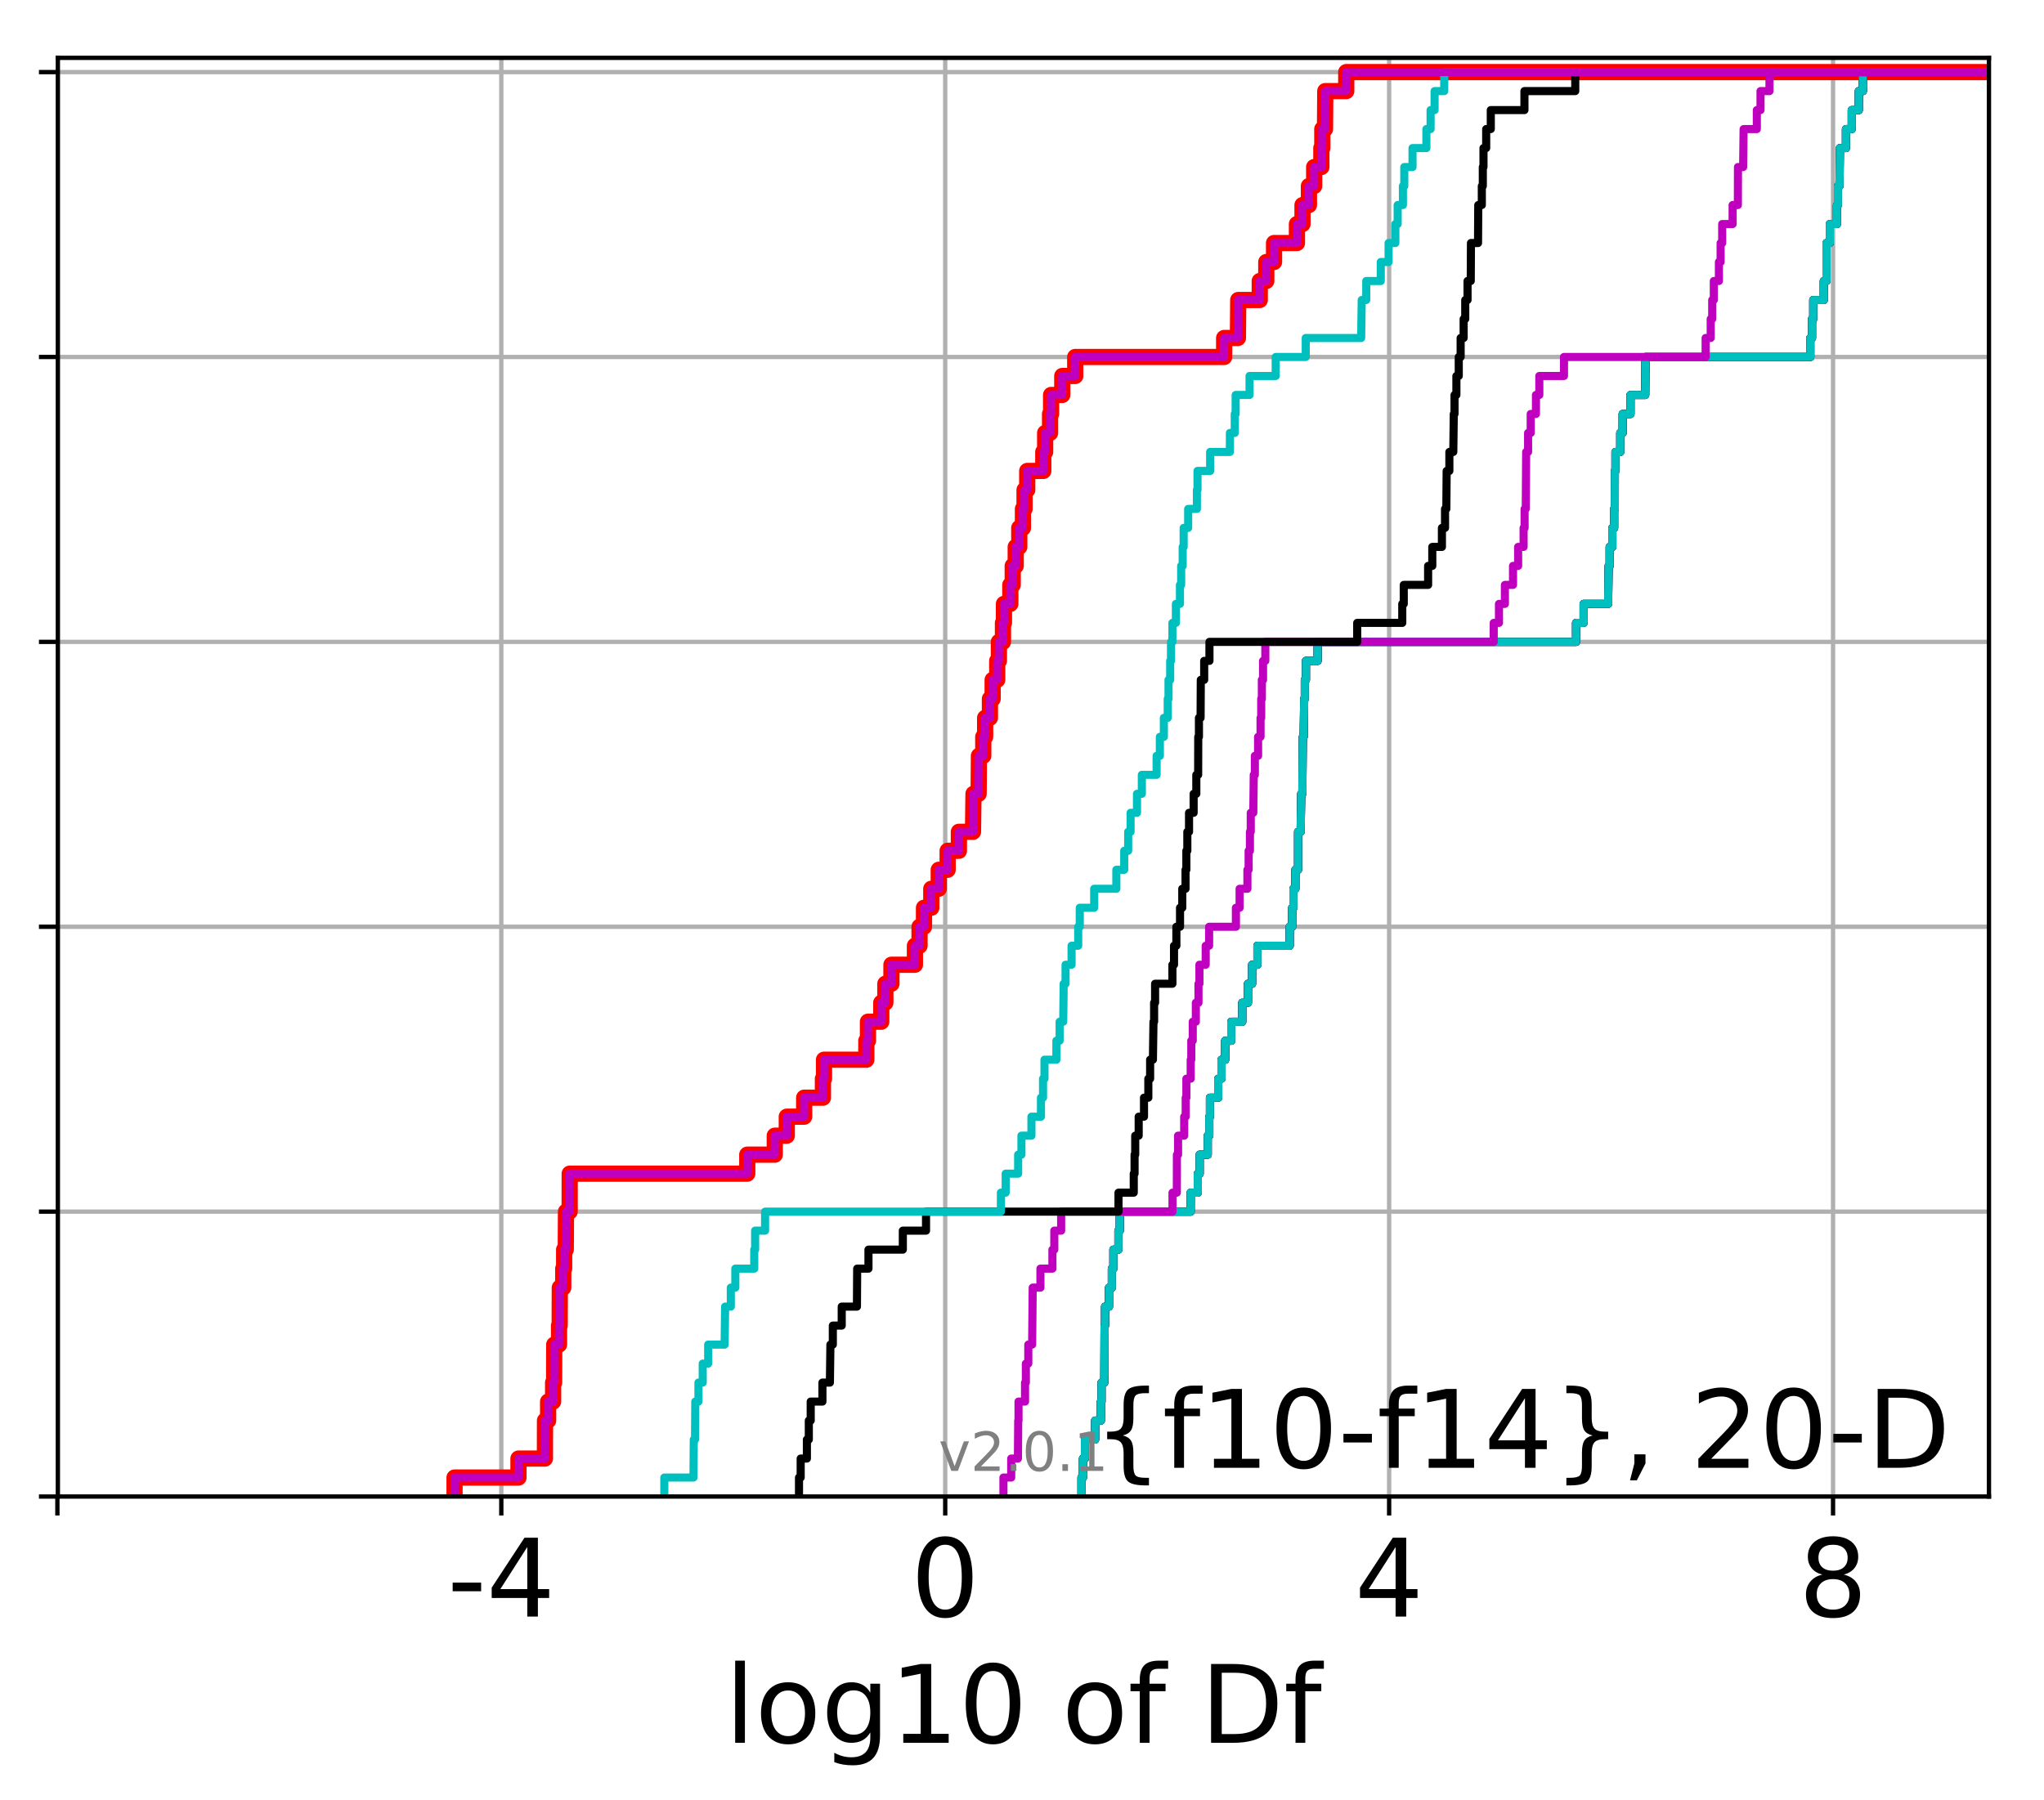 <?xml version="1.0" encoding="utf-8" standalone="no"?>
<!DOCTYPE svg PUBLIC "-//W3C//DTD SVG 1.1//EN"
  "http://www.w3.org/Graphics/SVG/1.1/DTD/svg11.dtd">
<!-- Created with matplotlib (http://matplotlib.org/) -->
<svg height="333pt" version="1.1" viewBox="0 0 378 333" width="378pt" xmlns="http://www.w3.org/2000/svg" xmlns:xlink="http://www.w3.org/1999/xlink">
 <defs>
  <style type="text/css">
*{stroke-linecap:butt;stroke-linejoin:round;}
  </style>
 </defs>
 <g id="figure_1">
  <g id="patch_1">
   <path d="M 0 333.724 
L 378.52 333.724 
L 378.52 0 
L 0 0 
z
" style="fill:#ffffff;"/>
  </g>
  <g id="axes_1">
   <g id="patch_2">
    <path d="M 10.7 276.812 
L 367.82 276.812 
L 367.82 10.7 
L 10.7 10.7 
z
" style="fill:#ffffff;"/>
   </g>
   <g id="matplotlib.axis_1">
    <g id="xtick_1">
     <g id="line2d_1">
      <path clip-path="url(#p8242aa0ee5)" d="M 10.611 276.812 
L 10.611 10.7 
" style="fill:none;stroke:#b0b0b0;stroke-linecap:square;stroke-width:0.8;"/>
     </g>
     <g id="line2d_2">
      <defs>
       <path d="M 0 0 
L 0 3.5 
" id="md7d31d7722" style="stroke:#000000;stroke-width:0.8;"/>
      </defs>
      <g>
       <use style="stroke:#000000;stroke-width:0.8;" x="10.611" xlink:href="#md7d31d7722" y="276.812"/>
      </g>
     </g>
    </g>
    <g id="xtick_2">
     <g id="line2d_3">
      <path clip-path="url(#p8242aa0ee5)" d="M 92.706 276.812 
L 92.706 10.7 
" style="fill:none;stroke:#b0b0b0;stroke-linecap:square;stroke-width:0.8;"/>
     </g>
     <g id="line2d_4">
      <g>
       <use style="stroke:#000000;stroke-width:0.8;" x="92.706" xlink:href="#md7d31d7722" y="276.812"/>
      </g>
     </g>
     <g id="text_1">
      <!-- -4 -->
      <defs>
       <path d="M 4.891 31.391 
L 31.203 31.391 
L 31.203 23.391 
L 4.891 23.391 
z
" id="DejaVuSans-2d"/>
       <path d="M 37.797 64.312 
L 12.891 25.391 
L 37.797 25.391 
z
M 35.203 72.906 
L 47.609 72.906 
L 47.609 25.391 
L 58.016 25.391 
L 58.016 17.188 
L 47.609 17.188 
L 47.609 0 
L 37.797 0 
L 37.797 17.188 
L 4.891 17.188 
L 4.891 26.703 
z
" id="DejaVuSans-34"/>
      </defs>
      <g transform="translate(82.735 299.009)scale(0.2 -0.2)">
       <use xlink:href="#DejaVuSans-2d"/>
       <use x="36.084" xlink:href="#DejaVuSans-34"/>
      </g>
     </g>
    </g>
    <g id="xtick_3">
     <g id="line2d_5">
      <path clip-path="url(#p8242aa0ee5)" d="M 174.8 276.812 
L 174.8 10.7 
" style="fill:none;stroke:#b0b0b0;stroke-linecap:square;stroke-width:0.8;"/>
     </g>
     <g id="line2d_6">
      <g>
       <use style="stroke:#000000;stroke-width:0.8;" x="174.8" xlink:href="#md7d31d7722" y="276.812"/>
      </g>
     </g>
     <g id="text_2">
      <!-- 0 -->
      <defs>
       <path d="M 31.781 66.406 
Q 24.172 66.406 20.328 58.906 
Q 16.5 51.422 16.5 36.375 
Q 16.5 21.391 20.328 13.891 
Q 24.172 6.391 31.781 6.391 
Q 39.453 6.391 43.281 13.891 
Q 47.125 21.391 47.125 36.375 
Q 47.125 51.422 43.281 58.906 
Q 39.453 66.406 31.781 66.406 
M 31.781 74.219 
Q 44.047 74.219 50.516 64.516 
Q 56.984 54.828 56.984 36.375 
Q 56.984 17.969 50.516 8.266 
Q 44.047 -1.422 31.781 -1.422 
Q 19.531 -1.422 13.062 8.266 
Q 6.594 17.969 6.594 36.375 
Q 6.594 54.828 13.062 64.516 
Q 19.531 74.219 31.781 74.219 
" id="DejaVuSans-30"/>
      </defs>
      <g transform="translate(168.437 299.009)scale(0.2 -0.2)">
       <use xlink:href="#DejaVuSans-30"/>
      </g>
     </g>
    </g>
    <g id="xtick_4">
     <g id="line2d_7">
      <path clip-path="url(#p8242aa0ee5)" d="M 256.894 276.812 
L 256.894 10.7 
" style="fill:none;stroke:#b0b0b0;stroke-linecap:square;stroke-width:0.8;"/>
     </g>
     <g id="line2d_8">
      <g>
       <use style="stroke:#000000;stroke-width:0.8;" x="256.894" xlink:href="#md7d31d7722" y="276.812"/>
      </g>
     </g>
     <g id="text_3">
      <!-- 4 -->
      <g transform="translate(250.531 299.009)scale(0.2 -0.2)">
       <use xlink:href="#DejaVuSans-34"/>
      </g>
     </g>
    </g>
    <g id="xtick_5">
     <g id="line2d_9">
      <path clip-path="url(#p8242aa0ee5)" d="M 338.988 276.812 
L 338.988 10.7 
" style="fill:none;stroke:#b0b0b0;stroke-linecap:square;stroke-width:0.8;"/>
     </g>
     <g id="line2d_10">
      <g>
       <use style="stroke:#000000;stroke-width:0.8;" x="338.988" xlink:href="#md7d31d7722" y="276.812"/>
      </g>
     </g>
     <g id="text_4">
      <!-- 8 -->
      <defs>
       <path d="M 31.781 34.625 
Q 24.75 34.625 20.719 30.859 
Q 16.703 27.094 16.703 20.516 
Q 16.703 13.922 20.719 10.156 
Q 24.75 6.391 31.781 6.391 
Q 38.812 6.391 42.859 10.172 
Q 46.922 13.969 46.922 20.516 
Q 46.922 27.094 42.891 30.859 
Q 38.875 34.625 31.781 34.625 
M 21.922 38.812 
Q 15.578 40.375 12.031 44.719 
Q 8.5 49.078 8.5 55.328 
Q 8.5 64.062 14.719 69.141 
Q 20.953 74.219 31.781 74.219 
Q 42.672 74.219 48.875 69.141 
Q 55.078 64.062 55.078 55.328 
Q 55.078 49.078 51.531 44.719 
Q 48 40.375 41.703 38.812 
Q 48.828 37.156 52.797 32.312 
Q 56.781 27.484 56.781 20.516 
Q 56.781 9.906 50.312 4.234 
Q 43.844 -1.422 31.781 -1.422 
Q 19.734 -1.422 13.25 4.234 
Q 6.781 9.906 6.781 20.516 
Q 6.781 27.484 10.781 32.312 
Q 14.797 37.156 21.922 38.812 
M 18.312 54.391 
Q 18.312 48.734 21.844 45.562 
Q 25.391 42.391 31.781 42.391 
Q 38.141 42.391 41.719 45.562 
Q 45.312 48.734 45.312 54.391 
Q 45.312 60.062 41.719 63.234 
Q 38.141 66.406 31.781 66.406 
Q 25.391 66.406 21.844 63.234 
Q 18.312 60.062 18.312 54.391 
" id="DejaVuSans-38"/>
      </defs>
      <g transform="translate(332.626 299.009)scale(0.2 -0.2)">
       <use xlink:href="#DejaVuSans-38"/>
      </g>
     </g>
    </g>
    <g id="text_5">
     <!-- log10 of Df -->
     <defs>
      <path d="M 9.422 75.984 
L 18.406 75.984 
L 18.406 0 
L 9.422 0 
z
" id="DejaVuSans-6c"/>
      <path d="M 30.609 48.391 
Q 23.391 48.391 19.188 42.75 
Q 14.984 37.109 14.984 27.297 
Q 14.984 17.484 19.156 11.844 
Q 23.344 6.203 30.609 6.203 
Q 37.797 6.203 41.984 11.859 
Q 46.188 17.531 46.188 27.297 
Q 46.188 37.016 41.984 42.703 
Q 37.797 48.391 30.609 48.391 
M 30.609 56 
Q 42.328 56 49.016 48.375 
Q 55.719 40.766 55.719 27.297 
Q 55.719 13.875 49.016 6.219 
Q 42.328 -1.422 30.609 -1.422 
Q 18.844 -1.422 12.172 6.219 
Q 5.516 13.875 5.516 27.297 
Q 5.516 40.766 12.172 48.375 
Q 18.844 56 30.609 56 
" id="DejaVuSans-6f"/>
      <path d="M 45.406 27.984 
Q 45.406 37.75 41.375 43.109 
Q 37.359 48.484 30.078 48.484 
Q 22.859 48.484 18.828 43.109 
Q 14.797 37.75 14.797 27.984 
Q 14.797 18.266 18.828 12.891 
Q 22.859 7.516 30.078 7.516 
Q 37.359 7.516 41.375 12.891 
Q 45.406 18.266 45.406 27.984 
M 54.391 6.781 
Q 54.391 -7.172 48.188 -13.984 
Q 42 -20.797 29.203 -20.797 
Q 24.469 -20.797 20.266 -20.094 
Q 16.062 -19.391 12.109 -17.922 
L 12.109 -9.188 
Q 16.062 -11.328 19.922 -12.344 
Q 23.781 -13.375 27.781 -13.375 
Q 36.625 -13.375 41.016 -8.766 
Q 45.406 -4.156 45.406 5.172 
L 45.406 9.625 
Q 42.625 4.781 38.281 2.391 
Q 33.938 0 27.875 0 
Q 17.828 0 11.672 7.656 
Q 5.516 15.328 5.516 27.984 
Q 5.516 40.672 11.672 48.328 
Q 17.828 56 27.875 56 
Q 33.938 56 38.281 53.609 
Q 42.625 51.219 45.406 46.391 
L 45.406 54.688 
L 54.391 54.688 
z
" id="DejaVuSans-67"/>
      <path d="M 12.406 8.297 
L 28.516 8.297 
L 28.516 63.922 
L 10.984 60.406 
L 10.984 69.391 
L 28.422 72.906 
L 38.281 72.906 
L 38.281 8.297 
L 54.391 8.297 
L 54.391 0 
L 12.406 0 
z
" id="DejaVuSans-31"/>
      <path id="DejaVuSans-20"/>
      <path d="M 37.109 75.984 
L 37.109 68.5 
L 28.516 68.5 
Q 23.688 68.5 21.797 66.547 
Q 19.922 64.594 19.922 59.516 
L 19.922 54.688 
L 34.719 54.688 
L 34.719 47.703 
L 19.922 47.703 
L 19.922 0 
L 10.891 0 
L 10.891 47.703 
L 2.297 47.703 
L 2.297 54.688 
L 10.891 54.688 
L 10.891 58.5 
Q 10.891 67.625 15.141 71.797 
Q 19.391 75.984 28.609 75.984 
z
" id="DejaVuSans-66"/>
      <path d="M 19.672 64.797 
L 19.672 8.109 
L 31.594 8.109 
Q 46.688 8.109 53.688 14.938 
Q 60.688 21.781 60.688 36.531 
Q 60.688 51.172 53.688 57.984 
Q 46.688 64.797 31.594 64.797 
z
M 9.812 72.906 
L 30.078 72.906 
Q 51.266 72.906 61.172 64.094 
Q 71.094 55.281 71.094 36.531 
Q 71.094 17.672 61.125 8.828 
Q 51.172 0 30.078 0 
L 9.812 0 
z
" id="DejaVuSans-44"/>
     </defs>
     <g transform="translate(134.074 322.365)scale(0.2 -0.2)">
      <use xlink:href="#DejaVuSans-6c"/>
      <use x="27.783" xlink:href="#DejaVuSans-6f"/>
      <use x="88.965" xlink:href="#DejaVuSans-67"/>
      <use x="152.441" xlink:href="#DejaVuSans-31"/>
      <use x="216.064" xlink:href="#DejaVuSans-30"/>
      <use x="279.688" xlink:href="#DejaVuSans-20"/>
      <use x="311.475" xlink:href="#DejaVuSans-6f"/>
      <use x="372.656" xlink:href="#DejaVuSans-66"/>
      <use x="407.861" xlink:href="#DejaVuSans-20"/>
      <use x="439.648" xlink:href="#DejaVuSans-44"/>
      <use x="516.65" xlink:href="#DejaVuSans-66"/>
     </g>
    </g>
   </g>
   <g id="matplotlib.axis_2">
    <g id="ytick_1">
     <g id="line2d_11">
      <path clip-path="url(#p8242aa0ee5)" d="M 10.7 276.812 
L 367.82 276.812 
" style="fill:none;stroke:#b0b0b0;stroke-linecap:square;stroke-width:0.8;"/>
     </g>
     <g id="line2d_12">
      <defs>
       <path d="M 0 0 
L -3.5 0 
" id="m98d2584b33" style="stroke:#000000;stroke-width:0.8;"/>
      </defs>
      <g>
       <use style="stroke:#000000;stroke-width:0.8;" x="10.7" xlink:href="#m98d2584b33" y="276.812"/>
      </g>
     </g>
    </g>
    <g id="ytick_2">
     <g id="line2d_13">
      <path clip-path="url(#p8242aa0ee5)" d="M 10.7 224.117 
L 367.82 224.117 
" style="fill:none;stroke:#b0b0b0;stroke-linecap:square;stroke-width:0.8;"/>
     </g>
     <g id="line2d_14">
      <g>
       <use style="stroke:#000000;stroke-width:0.8;" x="10.7" xlink:href="#m98d2584b33" y="224.117"/>
      </g>
     </g>
    </g>
    <g id="ytick_3">
     <g id="line2d_15">
      <path clip-path="url(#p8242aa0ee5)" d="M 10.7 171.421 
L 367.82 171.421 
" style="fill:none;stroke:#b0b0b0;stroke-linecap:square;stroke-width:0.8;"/>
     </g>
     <g id="line2d_16">
      <g>
       <use style="stroke:#000000;stroke-width:0.8;" x="10.7" xlink:href="#m98d2584b33" y="171.421"/>
      </g>
     </g>
    </g>
    <g id="ytick_4">
     <g id="line2d_17">
      <path clip-path="url(#p8242aa0ee5)" d="M 10.7 118.726 
L 367.82 118.726 
" style="fill:none;stroke:#b0b0b0;stroke-linecap:square;stroke-width:0.8;"/>
     </g>
     <g id="line2d_18">
      <g>
       <use style="stroke:#000000;stroke-width:0.8;" x="10.7" xlink:href="#m98d2584b33" y="118.726"/>
      </g>
     </g>
    </g>
    <g id="ytick_5">
     <g id="line2d_19">
      <path clip-path="url(#p8242aa0ee5)" d="M 10.7 66.03 
L 367.82 66.03 
" style="fill:none;stroke:#b0b0b0;stroke-linecap:square;stroke-width:0.8;"/>
     </g>
     <g id="line2d_20">
      <g>
       <use style="stroke:#000000;stroke-width:0.8;" x="10.7" xlink:href="#m98d2584b33" y="66.03"/>
      </g>
     </g>
    </g>
    <g id="ytick_6">
     <g id="line2d_21">
      <path clip-path="url(#p8242aa0ee5)" d="M 10.7 13.335 
L 367.82 13.335 
" style="fill:none;stroke:#b0b0b0;stroke-linecap:square;stroke-width:0.8;"/>
     </g>
     <g id="line2d_22">
      <g>
       <use style="stroke:#000000;stroke-width:0.8;" x="10.7" xlink:href="#m98d2584b33" y="13.335"/>
      </g>
     </g>
    </g>
   </g>
   <g id="line2d_23">
    <path clip-path="url(#p8242aa0ee5)" d="M 84.061 276.812 
L 84.061 273.299 
L 95.884 273.299 
L 95.884 269.786 
L 100.773 269.786 
L 100.788 262.76 
L 101.364 262.76 
L 101.364 259.247 
L 102.288 259.247 
L 102.288 255.734 
L 102.473 255.734 
L 102.496 248.708 
L 103.382 248.708 
L 103.382 245.195 
L 103.502 245.195 
L 103.526 238.169 
L 104.161 238.169 
L 104.161 234.656 
L 104.328 234.656 
L 104.328 231.143 
L 104.628 231.143 
L 104.67 224.117 
L 105.347 224.117 
L 105.356 217.09 
L 138.195 217.09 
L 138.195 213.577 
L 143.279 213.577 
L 143.279 210.064 
L 145.501 210.064 
L 145.501 206.551 
L 148.716 206.551 
L 148.716 203.038 
L 152.185 203.038 
L 152.185 199.525 
L 152.386 199.525 
L 152.386 196.012 
L 160.21 196.012 
L 160.21 192.499 
L 160.512 192.499 
L 160.512 188.986 
L 162.976 188.986 
L 162.976 185.473 
L 163.732 185.473 
L 163.732 181.96 
L 164.856 181.96 
L 164.856 178.447 
L 169.198 178.447 
L 169.198 174.934 
L 170.052 174.934 
L 170.052 171.421 
L 170.876 171.421 
L 170.876 167.908 
L 172.224 167.908 
L 172.224 164.395 
L 173.605 164.395 
L 173.605 160.882 
L 175.249 160.882 
L 175.249 157.369 
L 177.329 157.369 
L 177.329 153.856 
L 179.938 153.856 
L 180.03 146.83 
L 180.979 146.83 
L 181.037 139.804 
L 181.837 139.804 
L 181.837 136.291 
L 182.183 136.291 
L 182.183 132.778 
L 183.068 132.778 
L 183.068 129.265 
L 183.573 129.265 
L 183.573 125.752 
L 184.417 125.752 
L 184.417 122.239 
L 184.727 122.239 
L 184.727 118.726 
L 185.479 118.726 
L 185.479 115.213 
L 185.663 115.213 
L 185.663 111.7 
L 186.841 111.7 
L 186.841 108.187 
L 187.284 108.187 
L 187.284 104.674 
L 187.837 104.674 
L 187.837 101.161 
L 188.495 101.161 
L 188.495 97.647 
L 189.175 97.647 
L 189.175 94.134 
L 189.471 94.134 
L 189.471 90.621 
L 189.966 90.621 
L 189.966 87.108 
L 192.937 87.108 
L 192.937 83.595 
L 193.28 83.595 
L 193.28 80.082 
L 194.189 80.082 
L 194.189 76.569 
L 194.378 76.569 
L 194.378 73.056 
L 196.446 73.056 
L 196.446 69.543 
L 198.843 69.543 
L 198.843 66.03 
L 226.384 66.03 
L 226.384 62.517 
L 228.928 62.517 
L 228.989 55.491 
L 232.969 55.491 
L 232.969 51.978 
L 234.175 51.978 
L 234.175 48.465 
L 235.612 48.465 
L 235.612 44.952 
L 239.846 44.952 
L 239.846 41.439 
L 240.875 41.439 
L 240.875 37.926 
L 242.062 37.926 
L 242.062 34.413 
L 243.032 34.413 
L 243.032 30.9 
L 244.36 30.9 
L 244.36 27.387 
L 244.534 27.387 
L 244.534 23.874 
L 245.034 23.874 
L 245.087 16.848 
L 248.964 16.848 
L 248.964 13.335 
L 248.964 13.335 
L 367.82 13.335 
L 367.82 13.335 
" style="fill:none;stroke:#ff0000;stroke-linecap:square;stroke-width:3;"/>
   </g>
   <g id="line2d_24">
    <path clip-path="url(#p8242aa0ee5)" d="M 200.001 276.812 
L 200.001 273.299 
L 200.273 273.299 
L 200.273 269.786 
L 200.637 269.786 
L 200.637 266.273 
L 202.528 266.273 
L 202.528 262.76 
L 203.591 262.76 
L 203.591 259.247 
L 203.709 259.247 
L 203.709 255.734 
L 204.222 255.734 
L 204.265 245.195 
L 204.361 245.195 
L 204.361 241.682 
L 205.087 241.682 
L 205.087 238.169 
L 205.614 238.169 
L 205.614 234.656 
L 205.901 234.656 
L 205.901 231.143 
L 206.825 231.143 
L 206.825 227.63 
L 207.082 227.63 
L 207.082 224.117 
L 220.192 224.117 
L 220.192 220.604 
L 221.507 220.604 
L 221.507 217.09 
L 221.856 217.09 
L 221.856 213.577 
L 223.351 213.577 
L 223.351 210.064 
L 223.64 210.064 
L 223.64 206.551 
L 223.759 206.551 
L 223.759 203.038 
L 225.29 203.038 
L 225.29 199.525 
L 225.894 199.525 
L 225.894 196.012 
L 226.579 196.012 
L 226.579 192.499 
L 227.7 192.499 
L 227.7 188.986 
L 229.735 188.986 
L 229.735 185.473 
L 230.787 185.473 
L 230.787 181.96 
L 231.556 181.96 
L 231.556 178.447 
L 232.533 178.447 
L 232.533 174.934 
L 238.508 174.934 
L 238.508 171.421 
L 238.967 171.421 
L 238.967 167.908 
L 239.193 167.908 
L 239.193 164.395 
L 239.557 164.395 
L 239.557 160.882 
L 240.055 160.882 
L 240.059 153.856 
L 240.528 153.856 
L 240.638 146.83 
L 240.843 146.83 
L 240.934 136.291 
L 241.092 136.291 
L 241.184 129.265 
L 241.3 129.265 
L 241.3 125.752 
L 241.505 125.752 
L 241.505 122.239 
L 243.672 122.239 
L 243.672 118.726 
L 291.466 118.726 
L 291.466 115.213 
L 292.858 115.213 
L 292.858 111.7 
L 297.398 111.7 
L 297.488 104.674 
L 297.679 104.674 
L 297.679 101.161 
L 298.183 101.161 
L 298.183 97.647 
L 298.509 97.647 
L 298.509 94.134 
L 298.626 94.134 
L 298.636 87.108 
L 298.748 87.108 
L 298.748 83.595 
L 299.64 83.595 
L 299.64 80.082 
L 300.082 80.082 
L 300.082 76.569 
L 301.53 76.569 
L 301.53 73.056 
L 304.257 73.056 
L 304.302 66.03 
L 334.784 66.03 
L 334.784 62.517 
L 335.102 62.517 
L 335.102 59.004 
L 335.329 59.004 
L 335.329 55.491 
L 337.276 55.491 
L 337.276 51.978 
L 337.778 51.978 
L 337.783 44.952 
L 338.392 44.952 
L 338.392 41.439 
L 339.711 41.439 
L 339.711 37.926 
L 339.89 37.926 
L 339.89 34.413 
L 340.18 34.413 
L 340.259 27.387 
L 341.375 27.387 
L 341.375 23.874 
L 342.446 23.874 
L 342.446 20.361 
L 343.751 20.361 
L 343.751 16.848 
L 344.507 16.848 
L 344.507 13.335 
L 344.507 13.335 
L 367.82 13.335 
L 367.82 13.335 
" style="fill:none;stroke:#00bfbf;stroke-linecap:square;stroke-width:1.5;"/>
   </g>
   <g id="line2d_25">
    <path clip-path="url(#p8242aa0ee5)" d="M 200.001 276.812 
L 200.001 273.299 
L 200.273 273.299 
L 200.273 269.786 
L 200.637 269.786 
L 200.637 266.273 
L 202.528 266.273 
L 202.528 262.76 
L 203.591 262.76 
L 203.591 259.247 
L 203.709 259.247 
L 203.709 255.734 
L 204.222 255.734 
L 204.265 245.195 
L 204.361 245.195 
L 204.361 241.682 
L 205.087 241.682 
L 205.087 238.169 
L 205.614 238.169 
L 205.614 234.656 
L 205.901 234.656 
L 205.901 231.143 
L 206.825 231.143 
L 206.825 227.63 
L 207.082 227.63 
L 207.082 224.117 
L 220.192 224.117 
L 220.192 220.604 
L 221.507 220.604 
L 221.507 217.09 
L 221.856 217.09 
L 221.856 213.577 
L 223.351 213.577 
L 223.351 210.064 
L 223.64 210.064 
L 223.64 206.551 
L 223.759 206.551 
L 223.759 203.038 
L 225.29 203.038 
L 225.29 199.525 
L 225.894 199.525 
L 225.894 196.012 
L 226.579 196.012 
L 226.579 192.499 
L 227.7 192.499 
L 227.7 188.986 
L 229.735 188.986 
L 229.735 185.473 
L 230.787 185.473 
L 230.787 181.96 
L 231.556 181.96 
L 231.556 178.447 
L 232.533 178.447 
L 232.533 174.934 
L 238.508 174.934 
L 238.508 171.421 
L 238.967 171.421 
L 238.967 167.908 
L 239.193 167.908 
L 239.193 164.395 
L 239.557 164.395 
L 239.557 160.882 
L 240.055 160.882 
L 240.059 153.856 
L 240.528 153.856 
L 240.638 146.83 
L 240.843 146.83 
L 240.934 136.291 
L 241.092 136.291 
L 241.184 129.265 
L 241.3 129.265 
L 241.3 125.752 
L 241.505 125.752 
L 241.505 122.239 
L 243.672 122.239 
L 243.672 118.726 
L 291.466 118.726 
L 291.466 115.213 
L 292.858 115.213 
L 292.858 111.7 
L 297.398 111.7 
L 297.488 104.674 
L 297.679 104.674 
L 297.679 101.161 
L 298.183 101.161 
L 298.183 97.647 
L 298.509 97.647 
L 298.509 94.134 
L 298.626 94.134 
L 298.636 87.108 
L 298.748 87.108 
L 298.748 83.595 
L 299.64 83.595 
L 299.64 80.082 
L 300.082 80.082 
L 300.082 76.569 
L 301.53 76.569 
L 301.53 73.056 
L 304.257 73.056 
L 304.302 66.03 
L 334.784 66.03 
L 334.784 62.517 
L 335.102 62.517 
L 335.102 59.004 
L 335.329 59.004 
L 335.329 55.491 
L 337.276 55.491 
L 337.276 51.978 
L 337.778 51.978 
L 337.783 44.952 
L 338.392 44.952 
L 338.392 41.439 
L 339.711 41.439 
L 339.711 37.926 
L 339.89 37.926 
L 339.89 34.413 
L 340.18 34.413 
L 340.259 27.387 
L 341.375 27.387 
L 341.375 23.874 
L 342.446 23.874 
L 342.446 20.361 
L 343.751 20.361 
L 343.751 16.848 
L 344.507 16.848 
L 344.507 13.335 
L 344.507 13.335 
L 367.82 13.335 
L 367.82 13.335 
" style="fill:none;stroke:#bf00bf;stroke-linecap:square;stroke-width:1.5;"/>
   </g>
   <g id="line2d_26">
    <path clip-path="url(#p8242aa0ee5)" d="M 200.001 276.812 
L 200.001 273.299 
L 200.273 273.299 
L 200.273 269.786 
L 200.637 269.786 
L 200.637 266.273 
L 202.528 266.273 
L 202.528 262.76 
L 203.591 262.76 
L 203.591 259.247 
L 203.709 259.247 
L 203.709 255.734 
L 204.222 255.734 
L 204.265 245.195 
L 204.361 245.195 
L 204.361 241.682 
L 205.087 241.682 
L 205.087 238.169 
L 205.614 238.169 
L 205.614 234.656 
L 205.901 234.656 
L 205.901 231.143 
L 206.825 231.143 
L 206.825 227.63 
L 207.082 227.63 
L 207.082 224.117 
L 220.192 224.117 
L 220.192 220.604 
L 221.507 220.604 
L 221.507 217.09 
L 221.856 217.09 
L 221.856 213.577 
L 223.351 213.577 
L 223.351 210.064 
L 223.64 210.064 
L 223.64 206.551 
L 223.759 206.551 
L 223.759 203.038 
L 225.29 203.038 
L 225.29 199.525 
L 225.894 199.525 
L 225.894 196.012 
L 226.579 196.012 
L 226.579 192.499 
L 227.7 192.499 
L 227.7 188.986 
L 229.735 188.986 
L 229.735 185.473 
L 230.787 185.473 
L 230.787 181.96 
L 231.556 181.96 
L 231.556 178.447 
L 232.533 178.447 
L 232.533 174.934 
L 238.508 174.934 
L 238.508 171.421 
L 238.967 171.421 
L 238.967 167.908 
L 239.193 167.908 
L 239.193 164.395 
L 239.557 164.395 
L 239.557 160.882 
L 240.055 160.882 
L 240.059 153.856 
L 240.528 153.856 
L 240.638 146.83 
L 240.843 146.83 
L 240.934 136.291 
L 241.092 136.291 
L 241.184 129.265 
L 241.3 129.265 
L 241.3 125.752 
L 241.505 125.752 
L 241.505 122.239 
L 243.672 122.239 
L 243.672 118.726 
L 291.466 118.726 
L 291.466 115.213 
L 292.858 115.213 
L 292.858 111.7 
L 297.398 111.7 
L 297.488 104.674 
L 297.679 104.674 
L 297.679 101.161 
L 298.183 101.161 
L 298.183 97.647 
L 298.509 97.647 
L 298.509 94.134 
L 298.626 94.134 
L 298.636 87.108 
L 298.748 87.108 
L 298.748 83.595 
L 299.64 83.595 
L 299.64 80.082 
L 300.082 80.082 
L 300.082 76.569 
L 301.53 76.569 
L 301.53 73.056 
L 304.257 73.056 
L 304.302 66.03 
L 334.784 66.03 
L 334.784 62.517 
L 335.102 62.517 
L 335.102 59.004 
L 335.329 59.004 
L 335.329 55.491 
L 337.276 55.491 
L 337.276 51.978 
L 337.778 51.978 
L 337.783 44.952 
L 338.392 44.952 
L 338.392 41.439 
L 339.711 41.439 
L 339.711 37.926 
L 339.89 37.926 
L 339.89 34.413 
L 340.18 34.413 
L 340.259 27.387 
L 341.375 27.387 
L 341.375 23.874 
L 342.446 23.874 
L 342.446 20.361 
L 343.751 20.361 
L 343.751 16.848 
L 344.507 16.848 
L 344.507 13.335 
L 344.507 13.335 
L 367.82 13.335 
L 367.82 13.335 
" style="fill:none;stroke:#000000;stroke-linecap:square;stroke-width:1.5;"/>
   </g>
   <g id="line2d_27">
    <path clip-path="url(#p8242aa0ee5)" d="M 200.001 276.812 
L 200.001 273.299 
L 200.273 273.299 
L 200.273 269.786 
L 200.637 269.786 
L 200.637 266.273 
L 202.528 266.273 
L 202.528 262.76 
L 203.591 262.76 
L 203.591 259.247 
L 203.709 259.247 
L 203.709 255.734 
L 204.222 255.734 
L 204.265 245.195 
L 204.361 245.195 
L 204.361 241.682 
L 205.087 241.682 
L 205.087 238.169 
L 205.614 238.169 
L 205.614 234.656 
L 205.901 234.656 
L 205.901 231.143 
L 206.825 231.143 
L 206.825 227.63 
L 207.082 227.63 
L 207.082 224.117 
L 220.192 224.117 
L 220.192 220.604 
L 221.507 220.604 
L 221.507 217.09 
L 221.856 217.09 
L 221.856 213.577 
L 223.351 213.577 
L 223.351 210.064 
L 223.64 210.064 
L 223.64 206.551 
L 223.759 206.551 
L 223.759 203.038 
L 225.29 203.038 
L 225.29 199.525 
L 225.894 199.525 
L 225.894 196.012 
L 226.579 196.012 
L 226.579 192.499 
L 227.7 192.499 
L 227.7 188.986 
L 229.735 188.986 
L 229.735 185.473 
L 230.787 185.473 
L 230.787 181.96 
L 231.556 181.96 
L 231.556 178.447 
L 232.533 178.447 
L 232.533 174.934 
L 238.508 174.934 
L 238.508 171.421 
L 238.967 171.421 
L 238.967 167.908 
L 239.193 167.908 
L 239.193 164.395 
L 239.557 164.395 
L 239.557 160.882 
L 240.055 160.882 
L 240.059 153.856 
L 240.528 153.856 
L 240.638 146.83 
L 240.843 146.83 
L 240.934 136.291 
L 241.092 136.291 
L 241.184 129.265 
L 241.3 129.265 
L 241.3 125.752 
L 241.505 125.752 
L 241.505 122.239 
L 243.672 122.239 
L 243.672 118.726 
L 291.466 118.726 
L 291.466 115.213 
L 292.858 115.213 
L 292.858 111.7 
L 297.398 111.7 
L 297.488 104.674 
L 297.679 104.674 
L 297.679 101.161 
L 298.183 101.161 
L 298.183 97.647 
L 298.509 97.647 
L 298.509 94.134 
L 298.626 94.134 
L 298.636 87.108 
L 298.748 87.108 
L 298.748 83.595 
L 299.64 83.595 
L 299.64 80.082 
L 300.082 80.082 
L 300.082 76.569 
L 301.53 76.569 
L 301.53 73.056 
L 304.257 73.056 
L 304.302 66.03 
L 334.784 66.03 
L 334.784 62.517 
L 335.102 62.517 
L 335.102 59.004 
L 335.329 59.004 
L 335.329 55.491 
L 337.276 55.491 
L 337.276 51.978 
L 337.778 51.978 
L 337.783 44.952 
L 338.392 44.952 
L 338.392 41.439 
L 339.711 41.439 
L 339.711 37.926 
L 339.89 37.926 
L 339.89 34.413 
L 340.18 34.413 
L 340.259 27.387 
L 341.375 27.387 
L 341.375 23.874 
L 342.446 23.874 
L 342.446 20.361 
L 343.751 20.361 
L 343.751 16.848 
L 344.507 16.848 
L 344.507 13.335 
L 344.507 13.335 
L 367.82 13.335 
L 367.82 13.335 
" style="fill:none;stroke:#00bfbf;stroke-linecap:square;stroke-width:1.5;"/>
   </g>
   <g id="line2d_28">
    <path clip-path="url(#p8242aa0ee5)" d="M 185.568 276.812 
L 185.568 273.299 
L 187.005 273.299 
L 187.005 269.786 
L 188.245 269.786 
L 188.302 262.76 
L 188.357 262.76 
L 188.357 259.247 
L 189.563 259.247 
L 189.563 255.734 
L 189.716 255.734 
L 189.716 252.221 
L 190.165 252.221 
L 190.165 248.708 
L 190.876 248.708 
L 190.979 238.169 
L 192.41 238.169 
L 192.41 234.656 
L 194.626 234.656 
L 194.626 231.143 
L 194.974 231.143 
L 194.974 227.63 
L 196.241 227.63 
L 196.241 224.117 
L 216.834 224.117 
L 216.834 220.604 
L 217.634 220.604 
L 217.648 213.577 
L 217.862 213.577 
L 217.862 210.064 
L 218.993 210.064 
L 218.993 206.551 
L 219.272 206.551 
L 219.272 203.038 
L 219.399 203.038 
L 219.399 199.525 
L 220.196 199.525 
L 220.196 196.012 
L 220.307 196.012 
L 220.307 192.499 
L 220.577 192.499 
L 220.577 188.986 
L 221.151 188.986 
L 221.151 185.473 
L 221.637 185.473 
L 221.637 181.96 
L 221.812 181.96 
L 221.812 178.447 
L 222.973 178.447 
L 222.973 174.934 
L 223.603 174.934 
L 223.603 171.421 
L 228.56 171.421 
L 228.56 167.908 
L 229.242 167.908 
L 229.242 164.395 
L 230.686 164.395 
L 230.686 160.882 
L 230.91 160.882 
L 230.91 157.369 
L 231.152 157.369 
L 231.152 153.856 
L 231.304 153.856 
L 231.304 150.343 
L 231.776 150.343 
L 231.859 143.317 
L 232.063 143.317 
L 232.063 139.804 
L 232.659 139.804 
L 232.659 136.291 
L 233.116 136.291 
L 233.116 132.778 
L 233.239 132.778 
L 233.239 129.265 
L 233.356 129.265 
L 233.356 125.752 
L 233.577 125.752 
L 233.577 122.239 
L 233.998 122.239 
L 233.998 118.726 
L 276.237 118.726 
L 276.237 115.213 
L 277.208 115.213 
L 277.208 111.7 
L 278.304 111.7 
L 278.304 108.187 
L 279.807 108.187 
L 279.807 104.674 
L 280.751 104.674 
L 280.751 101.161 
L 281.762 101.161 
L 281.762 97.647 
L 281.946 97.647 
L 281.946 94.134 
L 282.163 94.134 
L 282.236 83.595 
L 282.592 83.595 
L 282.592 80.082 
L 283.076 80.082 
L 283.076 76.569 
L 284.049 76.569 
L 284.049 73.056 
L 284.669 73.056 
L 284.669 69.543 
L 289.229 69.543 
L 289.229 66.03 
L 315.426 66.03 
L 315.426 62.517 
L 316.363 62.517 
L 316.363 59.004 
L 316.644 59.004 
L 316.644 55.491 
L 316.939 55.491 
L 316.939 51.978 
L 317.881 51.978 
L 317.881 48.465 
L 318.197 48.465 
L 318.197 44.952 
L 318.488 44.952 
L 318.488 41.439 
L 320.417 41.439 
L 320.417 37.926 
L 321.387 37.926 
L 321.409 30.9 
L 322.361 30.9 
L 322.45 23.874 
L 324.893 23.874 
L 324.893 20.361 
L 325.575 20.361 
L 325.575 16.848 
L 327.232 16.848 
L 327.232 13.335 
L 327.232 13.335 
L 367.82 13.335 
L 367.82 13.335 
" style="fill:none;stroke:#bf00bf;stroke-linecap:square;stroke-width:1.5;"/>
   </g>
   <g id="line2d_29">
    <path clip-path="url(#p8242aa0ee5)" d="M 147.76 276.812 
L 147.76 273.299 
L 148.07 273.299 
L 148.07 269.786 
L 149.22 269.786 
L 149.22 266.273 
L 149.576 266.273 
L 149.576 262.76 
L 149.926 262.76 
L 149.926 259.247 
L 152.093 259.247 
L 152.093 255.734 
L 153.475 255.734 
L 153.569 248.708 
L 154.018 248.708 
L 154.018 245.195 
L 155.661 245.195 
L 155.661 241.682 
L 158.475 241.682 
L 158.519 234.656 
L 160.607 234.656 
L 160.607 231.143 
L 166.962 231.143 
L 166.962 227.63 
L 171.251 227.63 
L 171.251 224.117 
L 206.845 224.117 
L 206.845 220.604 
L 209.667 220.604 
L 209.667 217.09 
L 209.819 217.09 
L 209.819 213.577 
L 209.938 213.577 
L 209.938 210.064 
L 210.578 210.064 
L 210.578 206.551 
L 211.562 206.551 
L 211.562 203.038 
L 212.363 203.038 
L 212.363 199.525 
L 212.695 199.525 
L 212.695 196.012 
L 213.211 196.012 
L 213.313 188.986 
L 213.431 188.986 
L 213.431 185.473 
L 213.614 185.473 
L 213.614 181.96 
L 216.817 181.96 
L 216.817 178.447 
L 217.113 178.447 
L 217.113 174.934 
L 217.549 174.934 
L 217.549 171.421 
L 218.224 171.421 
L 218.224 167.908 
L 218.64 167.908 
L 218.64 164.395 
L 219.243 164.395 
L 219.243 160.882 
L 219.394 160.882 
L 219.394 157.369 
L 219.575 157.369 
L 219.575 153.856 
L 219.89 153.856 
L 219.89 150.343 
L 220.74 150.343 
L 220.74 146.83 
L 221.237 146.83 
L 221.237 143.317 
L 221.577 143.317 
L 221.594 136.291 
L 221.721 136.291 
L 221.721 132.778 
L 222.027 132.778 
L 222.065 125.752 
L 222.692 125.752 
L 222.692 122.239 
L 223.666 122.239 
L 223.666 118.726 
L 250.989 118.726 
L 250.989 115.213 
L 259.323 115.213 
L 259.323 111.7 
L 259.6 111.7 
L 259.6 108.187 
L 264.105 108.187 
L 264.105 104.674 
L 264.877 104.674 
L 264.877 101.161 
L 266.656 101.161 
L 266.656 97.647 
L 267.232 97.647 
L 267.232 94.134 
L 267.473 94.134 
L 267.532 87.108 
L 268.034 87.108 
L 268.034 83.595 
L 268.76 83.595 
L 268.851 76.569 
L 268.987 76.569 
L 268.987 73.056 
L 269.333 73.056 
L 269.333 69.543 
L 269.77 69.543 
L 269.77 66.03 
L 270.119 66.03 
L 270.119 62.517 
L 270.674 62.517 
L 270.674 59.004 
L 270.969 59.004 
L 270.969 55.491 
L 271.395 55.491 
L 271.395 51.978 
L 271.988 51.978 
L 272.026 44.952 
L 273.335 44.952 
L 273.377 37.926 
L 274.035 37.926 
L 274.035 34.413 
L 274.219 34.413 
L 274.219 30.9 
L 274.343 30.9 
L 274.343 27.387 
L 274.844 27.387 
L 274.844 23.874 
L 275.694 23.874 
L 275.694 20.361 
L 281.917 20.361 
L 281.917 16.848 
L 291.313 16.848 
L 291.313 13.335 
L 291.313 13.335 
L 367.82 13.335 
L 367.82 13.335 
" style="fill:none;stroke:#000000;stroke-linecap:square;stroke-width:1.5;"/>
   </g>
   <g id="line2d_30">
    <path clip-path="url(#p8242aa0ee5)" d="M 122.854 276.812 
L 122.854 273.299 
L 128.246 273.299 
L 128.304 266.273 
L 128.532 266.273 
L 128.581 259.247 
L 129.168 259.247 
L 129.168 255.734 
L 129.956 255.734 
L 129.956 252.221 
L 130.964 252.221 
L 130.964 248.708 
L 134.008 248.708 
L 134.096 241.682 
L 135.151 241.682 
L 135.151 238.169 
L 135.986 238.169 
L 135.986 234.656 
L 139.483 234.656 
L 139.483 231.143 
L 139.648 231.143 
L 139.648 227.63 
L 141.488 227.63 
L 141.488 224.117 
L 185.098 224.117 
L 185.098 220.604 
L 185.983 220.604 
L 185.983 217.09 
L 188.287 217.09 
L 188.287 213.577 
L 188.895 213.577 
L 188.895 210.064 
L 190.745 210.064 
L 190.745 206.551 
L 192.507 206.551 
L 192.507 203.038 
L 192.891 203.038 
L 192.891 199.525 
L 193.158 199.525 
L 193.158 196.012 
L 195.359 196.012 
L 195.359 192.499 
L 195.958 192.499 
L 195.958 188.986 
L 196.624 188.986 
L 196.707 181.96 
L 197.055 181.96 
L 197.055 178.447 
L 198.168 178.447 
L 198.168 174.934 
L 199.394 174.934 
L 199.394 171.421 
L 199.682 171.421 
L 199.682 167.908 
L 202.348 167.908 
L 202.348 164.395 
L 206.449 164.395 
L 206.449 160.882 
L 207.903 160.882 
L 207.903 157.369 
L 208.636 157.369 
L 208.636 153.856 
L 209.082 153.856 
L 209.082 150.343 
L 210.266 150.343 
L 210.266 146.83 
L 211.163 146.83 
L 211.163 143.317 
L 213.896 143.317 
L 213.896 139.804 
L 214.494 139.804 
L 214.494 136.291 
L 215.234 136.291 
L 215.234 132.778 
L 215.948 132.778 
L 215.948 129.265 
L 216.097 129.265 
L 216.097 125.752 
L 216.403 125.752 
L 216.403 122.239 
L 216.556 122.239 
L 216.556 118.726 
L 216.818 118.726 
L 216.818 115.213 
L 217.46 115.213 
L 217.46 111.7 
L 218.21 111.7 
L 218.21 108.187 
L 218.436 108.187 
L 218.436 104.674 
L 218.716 104.674 
L 218.716 101.161 
L 218.895 101.161 
L 218.895 97.647 
L 219.73 97.647 
L 219.73 94.134 
L 221.343 94.134 
L 221.343 90.621 
L 221.457 90.621 
L 221.457 87.108 
L 223.792 87.108 
L 223.792 83.595 
L 227.448 83.595 
L 227.448 80.082 
L 228.345 80.082 
L 228.345 76.569 
L 228.51 76.569 
L 228.51 73.056 
L 231.082 73.056 
L 231.082 69.543 
L 235.917 69.543 
L 235.917 66.03 
L 241.474 66.03 
L 241.474 62.517 
L 251.72 62.517 
L 251.825 55.491 
L 252.663 55.491 
L 252.663 51.978 
L 255.348 51.978 
L 255.348 48.465 
L 256.796 48.465 
L 256.796 44.952 
L 258.045 44.952 
L 258.045 41.439 
L 258.473 41.439 
L 258.473 37.926 
L 259.443 37.926 
L 259.443 34.413 
L 259.697 34.413 
L 259.697 30.9 
L 261.22 30.9 
L 261.22 27.387 
L 263.787 27.387 
L 263.787 23.874 
L 264.562 23.874 
L 264.562 20.361 
L 265.3 20.361 
L 265.3 16.848 
L 267.086 16.848 
L 267.086 13.335 
L 267.086 13.335 
L 367.82 13.335 
L 367.82 13.335 
" style="fill:none;stroke:#00bfbf;stroke-linecap:square;stroke-width:1.5;"/>
   </g>
   <g id="line2d_31">
    <path clip-path="url(#p8242aa0ee5)" d="M 84.061 276.812 
L 84.061 273.299 
L 95.884 273.299 
L 95.884 269.786 
L 100.773 269.786 
L 100.788 262.76 
L 101.364 262.76 
L 101.364 259.247 
L 102.288 259.247 
L 102.288 255.734 
L 102.473 255.734 
L 102.496 248.708 
L 103.382 248.708 
L 103.382 245.195 
L 103.502 245.195 
L 103.526 238.169 
L 104.161 238.169 
L 104.161 234.656 
L 104.328 234.656 
L 104.328 231.143 
L 104.628 231.143 
L 104.67 224.117 
L 105.347 224.117 
L 105.356 217.09 
L 138.195 217.09 
L 138.195 213.577 
L 143.279 213.577 
L 143.279 210.064 
L 145.501 210.064 
L 145.501 206.551 
L 148.716 206.551 
L 148.716 203.038 
L 152.185 203.038 
L 152.185 199.525 
L 152.386 199.525 
L 152.386 196.012 
L 160.21 196.012 
L 160.21 192.499 
L 160.512 192.499 
L 160.512 188.986 
L 162.976 188.986 
L 162.976 185.473 
L 163.732 185.473 
L 163.732 181.96 
L 164.856 181.96 
L 164.856 178.447 
L 169.198 178.447 
L 169.198 174.934 
L 170.052 174.934 
L 170.052 171.421 
L 170.876 171.421 
L 170.876 167.908 
L 172.224 167.908 
L 172.224 164.395 
L 173.605 164.395 
L 173.605 160.882 
L 175.249 160.882 
L 175.249 157.369 
L 177.329 157.369 
L 177.329 153.856 
L 179.938 153.856 
L 180.03 146.83 
L 180.979 146.83 
L 181.037 139.804 
L 181.837 139.804 
L 181.837 136.291 
L 182.183 136.291 
L 182.183 132.778 
L 183.068 132.778 
L 183.068 129.265 
L 183.573 129.265 
L 183.573 125.752 
L 184.417 125.752 
L 184.417 122.239 
L 184.727 122.239 
L 184.727 118.726 
L 185.479 118.726 
L 185.479 115.213 
L 185.663 115.213 
L 185.663 111.7 
L 186.841 111.7 
L 186.841 108.187 
L 187.284 108.187 
L 187.284 104.674 
L 187.837 104.674 
L 187.837 101.161 
L 188.495 101.161 
L 188.495 97.647 
L 189.175 97.647 
L 189.175 94.134 
L 189.471 94.134 
L 189.471 90.621 
L 189.966 90.621 
L 189.966 87.108 
L 192.937 87.108 
L 192.937 83.595 
L 193.28 83.595 
L 193.28 80.082 
L 194.189 80.082 
L 194.189 76.569 
L 194.378 76.569 
L 194.378 73.056 
L 196.446 73.056 
L 196.446 69.543 
L 198.843 69.543 
L 198.843 66.03 
L 226.384 66.03 
L 226.384 62.517 
L 228.928 62.517 
L 228.989 55.491 
L 232.969 55.491 
L 232.969 51.978 
L 234.175 51.978 
L 234.175 48.465 
L 235.612 48.465 
L 235.612 44.952 
L 239.846 44.952 
L 239.846 41.439 
L 240.875 41.439 
L 240.875 37.926 
L 242.062 37.926 
L 242.062 34.413 
L 243.032 34.413 
L 243.032 30.9 
L 244.36 30.9 
L 244.36 27.387 
L 244.534 27.387 
L 244.534 23.874 
L 245.034 23.874 
L 245.087 16.848 
L 248.964 16.848 
L 248.964 13.335 
L 248.964 13.335 
L 367.82 13.335 
L 367.82 13.335 
" style="fill:none;stroke:#bf00bf;stroke-linecap:square;stroke-width:1.5;"/>
   </g>
   <g id="patch_3">
    <path d="M 10.7 276.812 
L 10.7 10.7 
" style="fill:none;stroke:#000000;stroke-linecap:square;stroke-linejoin:miter;stroke-width:0.8;"/>
   </g>
   <g id="patch_4">
    <path d="M 367.82 276.812 
L 367.82 10.7 
" style="fill:none;stroke:#000000;stroke-linecap:square;stroke-linejoin:miter;stroke-width:0.8;"/>
   </g>
   <g id="patch_5">
    <path d="M 10.7 276.812 
L 367.82 276.812 
" style="fill:none;stroke:#000000;stroke-linecap:square;stroke-linejoin:miter;stroke-width:0.8;"/>
   </g>
   <g id="patch_6">
    <path d="M 10.7 10.7 
L 367.82 10.7 
" style="fill:none;stroke:#000000;stroke-linecap:square;stroke-linejoin:miter;stroke-width:0.8;"/>
   </g>
   <g id="text_6">
    <!-- {f10-f14}, 20-D -->
    <defs>
     <path d="M 51.125 -9.281 
L 51.125 -16.312 
L 48.094 -16.312 
Q 35.938 -16.312 31.812 -12.688 
Q 27.688 -9.078 27.688 1.703 
L 27.688 13.375 
Q 27.688 20.75 25.047 23.578 
Q 22.406 26.422 15.484 26.422 
L 12.5 26.422 
L 12.5 33.406 
L 15.484 33.406 
Q 22.469 33.406 25.078 36.203 
Q 27.688 39.016 27.688 46.297 
L 27.688 58.016 
Q 27.688 68.797 31.812 72.391 
Q 35.938 75.984 48.094 75.984 
L 51.125 75.984 
L 51.125 69 
L 47.797 69 
Q 40.922 69 38.812 66.844 
Q 36.719 64.703 36.719 57.812 
L 36.719 45.703 
Q 36.719 38.031 34.5 34.562 
Q 32.281 31.109 26.906 29.891 
Q 32.328 28.562 34.516 25.094 
Q 36.719 21.625 36.719 14.016 
L 36.719 1.906 
Q 36.719 -4.984 38.812 -7.125 
Q 40.922 -9.281 47.797 -9.281 
z
" id="DejaVuSans-7b"/>
     <path d="M 12.5 -9.281 
L 15.922 -9.281 
Q 22.75 -9.281 24.828 -7.172 
Q 26.906 -5.078 26.906 1.906 
L 26.906 14.016 
Q 26.906 21.625 29.094 25.094 
Q 31.297 28.562 36.719 29.891 
Q 31.297 31.109 29.094 34.562 
Q 26.906 38.031 26.906 45.703 
L 26.906 57.812 
Q 26.906 64.75 24.828 66.875 
Q 22.75 69 15.922 69 
L 12.5 69 
L 12.5 75.984 
L 15.578 75.984 
Q 27.734 75.984 31.812 72.391 
Q 35.891 68.797 35.891 58.016 
L 35.891 46.297 
Q 35.891 39.016 38.516 36.203 
Q 41.156 33.406 48.094 33.406 
L 51.125 33.406 
L 51.125 26.422 
L 48.094 26.422 
Q 41.156 26.422 38.516 23.578 
Q 35.891 20.75 35.891 13.375 
L 35.891 1.703 
Q 35.891 -9.078 31.812 -12.688 
Q 27.734 -16.312 15.578 -16.312 
L 12.5 -16.312 
z
" id="DejaVuSans-7d"/>
     <path d="M 11.719 12.406 
L 22.016 12.406 
L 22.016 4 
L 14.016 -11.625 
L 7.719 -11.625 
L 11.719 4 
z
" id="DejaVuSans-2c"/>
     <path d="M 19.188 8.297 
L 53.609 8.297 
L 53.609 0 
L 7.328 0 
L 7.328 8.297 
Q 12.938 14.109 22.625 23.891 
Q 32.328 33.688 34.812 36.531 
Q 39.547 41.844 41.422 45.531 
Q 43.312 49.219 43.312 52.781 
Q 43.312 58.594 39.234 62.25 
Q 35.156 65.922 28.609 65.922 
Q 23.969 65.922 18.812 64.312 
Q 13.672 62.703 7.812 59.422 
L 7.812 69.391 
Q 13.766 71.781 18.938 73 
Q 24.125 74.219 28.422 74.219 
Q 39.75 74.219 46.484 68.547 
Q 53.219 62.891 53.219 53.422 
Q 53.219 48.922 51.531 44.891 
Q 49.859 40.875 45.406 35.406 
Q 44.188 33.984 37.641 27.219 
Q 31.109 20.453 19.188 8.297 
" id="DejaVuSans-32"/>
    </defs>
    <g transform="translate(202.253 271.49)scale(0.2 -0.2)">
     <use xlink:href="#DejaVuSans-7b"/>
     <use x="63.623" xlink:href="#DejaVuSans-66"/>
     <use x="98.828" xlink:href="#DejaVuSans-31"/>
     <use x="162.451" xlink:href="#DejaVuSans-30"/>
     <use x="226.074" xlink:href="#DejaVuSans-2d"/>
     <use x="262.158" xlink:href="#DejaVuSans-66"/>
     <use x="297.363" xlink:href="#DejaVuSans-31"/>
     <use x="360.986" xlink:href="#DejaVuSans-34"/>
     <use x="424.609" xlink:href="#DejaVuSans-7d"/>
     <use x="488.232" xlink:href="#DejaVuSans-2c"/>
     <use x="520.02" xlink:href="#DejaVuSans-20"/>
     <use x="551.807" xlink:href="#DejaVuSans-32"/>
     <use x="615.43" xlink:href="#DejaVuSans-30"/>
     <use x="679.053" xlink:href="#DejaVuSans-2d"/>
     <use x="715.137" xlink:href="#DejaVuSans-44"/>
    </g>
   </g>
   <g id="text_7">
    <!-- v2.0.1 -->
    <defs>
     <path d="M 2.984 54.688 
L 12.5 54.688 
L 29.594 8.797 
L 46.688 54.688 
L 56.203 54.688 
L 35.688 0 
L 23.484 0 
z
" id="DejaVuSans-76"/>
     <path d="M 10.688 12.406 
L 21 12.406 
L 21 0 
L 10.688 0 
z
" id="DejaVuSans-2e"/>
    </defs>
    <g style="fill:#808080;" transform="translate(173.579 272.071)scale(0.1 -0.1)">
     <use xlink:href="#DejaVuSans-76"/>
     <use x="59.18" xlink:href="#DejaVuSans-32"/>
     <use x="122.803" xlink:href="#DejaVuSans-2e"/>
     <use x="154.59" xlink:href="#DejaVuSans-30"/>
     <use x="218.213" xlink:href="#DejaVuSans-2e"/>
     <use x="250" xlink:href="#DejaVuSans-31"/>
    </g>
   </g>
  </g>
 </g>
 <defs>
  <clipPath id="p8242aa0ee5">
   <rect height="266.112" width="357.12" x="10.7" y="10.7"/>
  </clipPath>
 </defs>
</svg>
